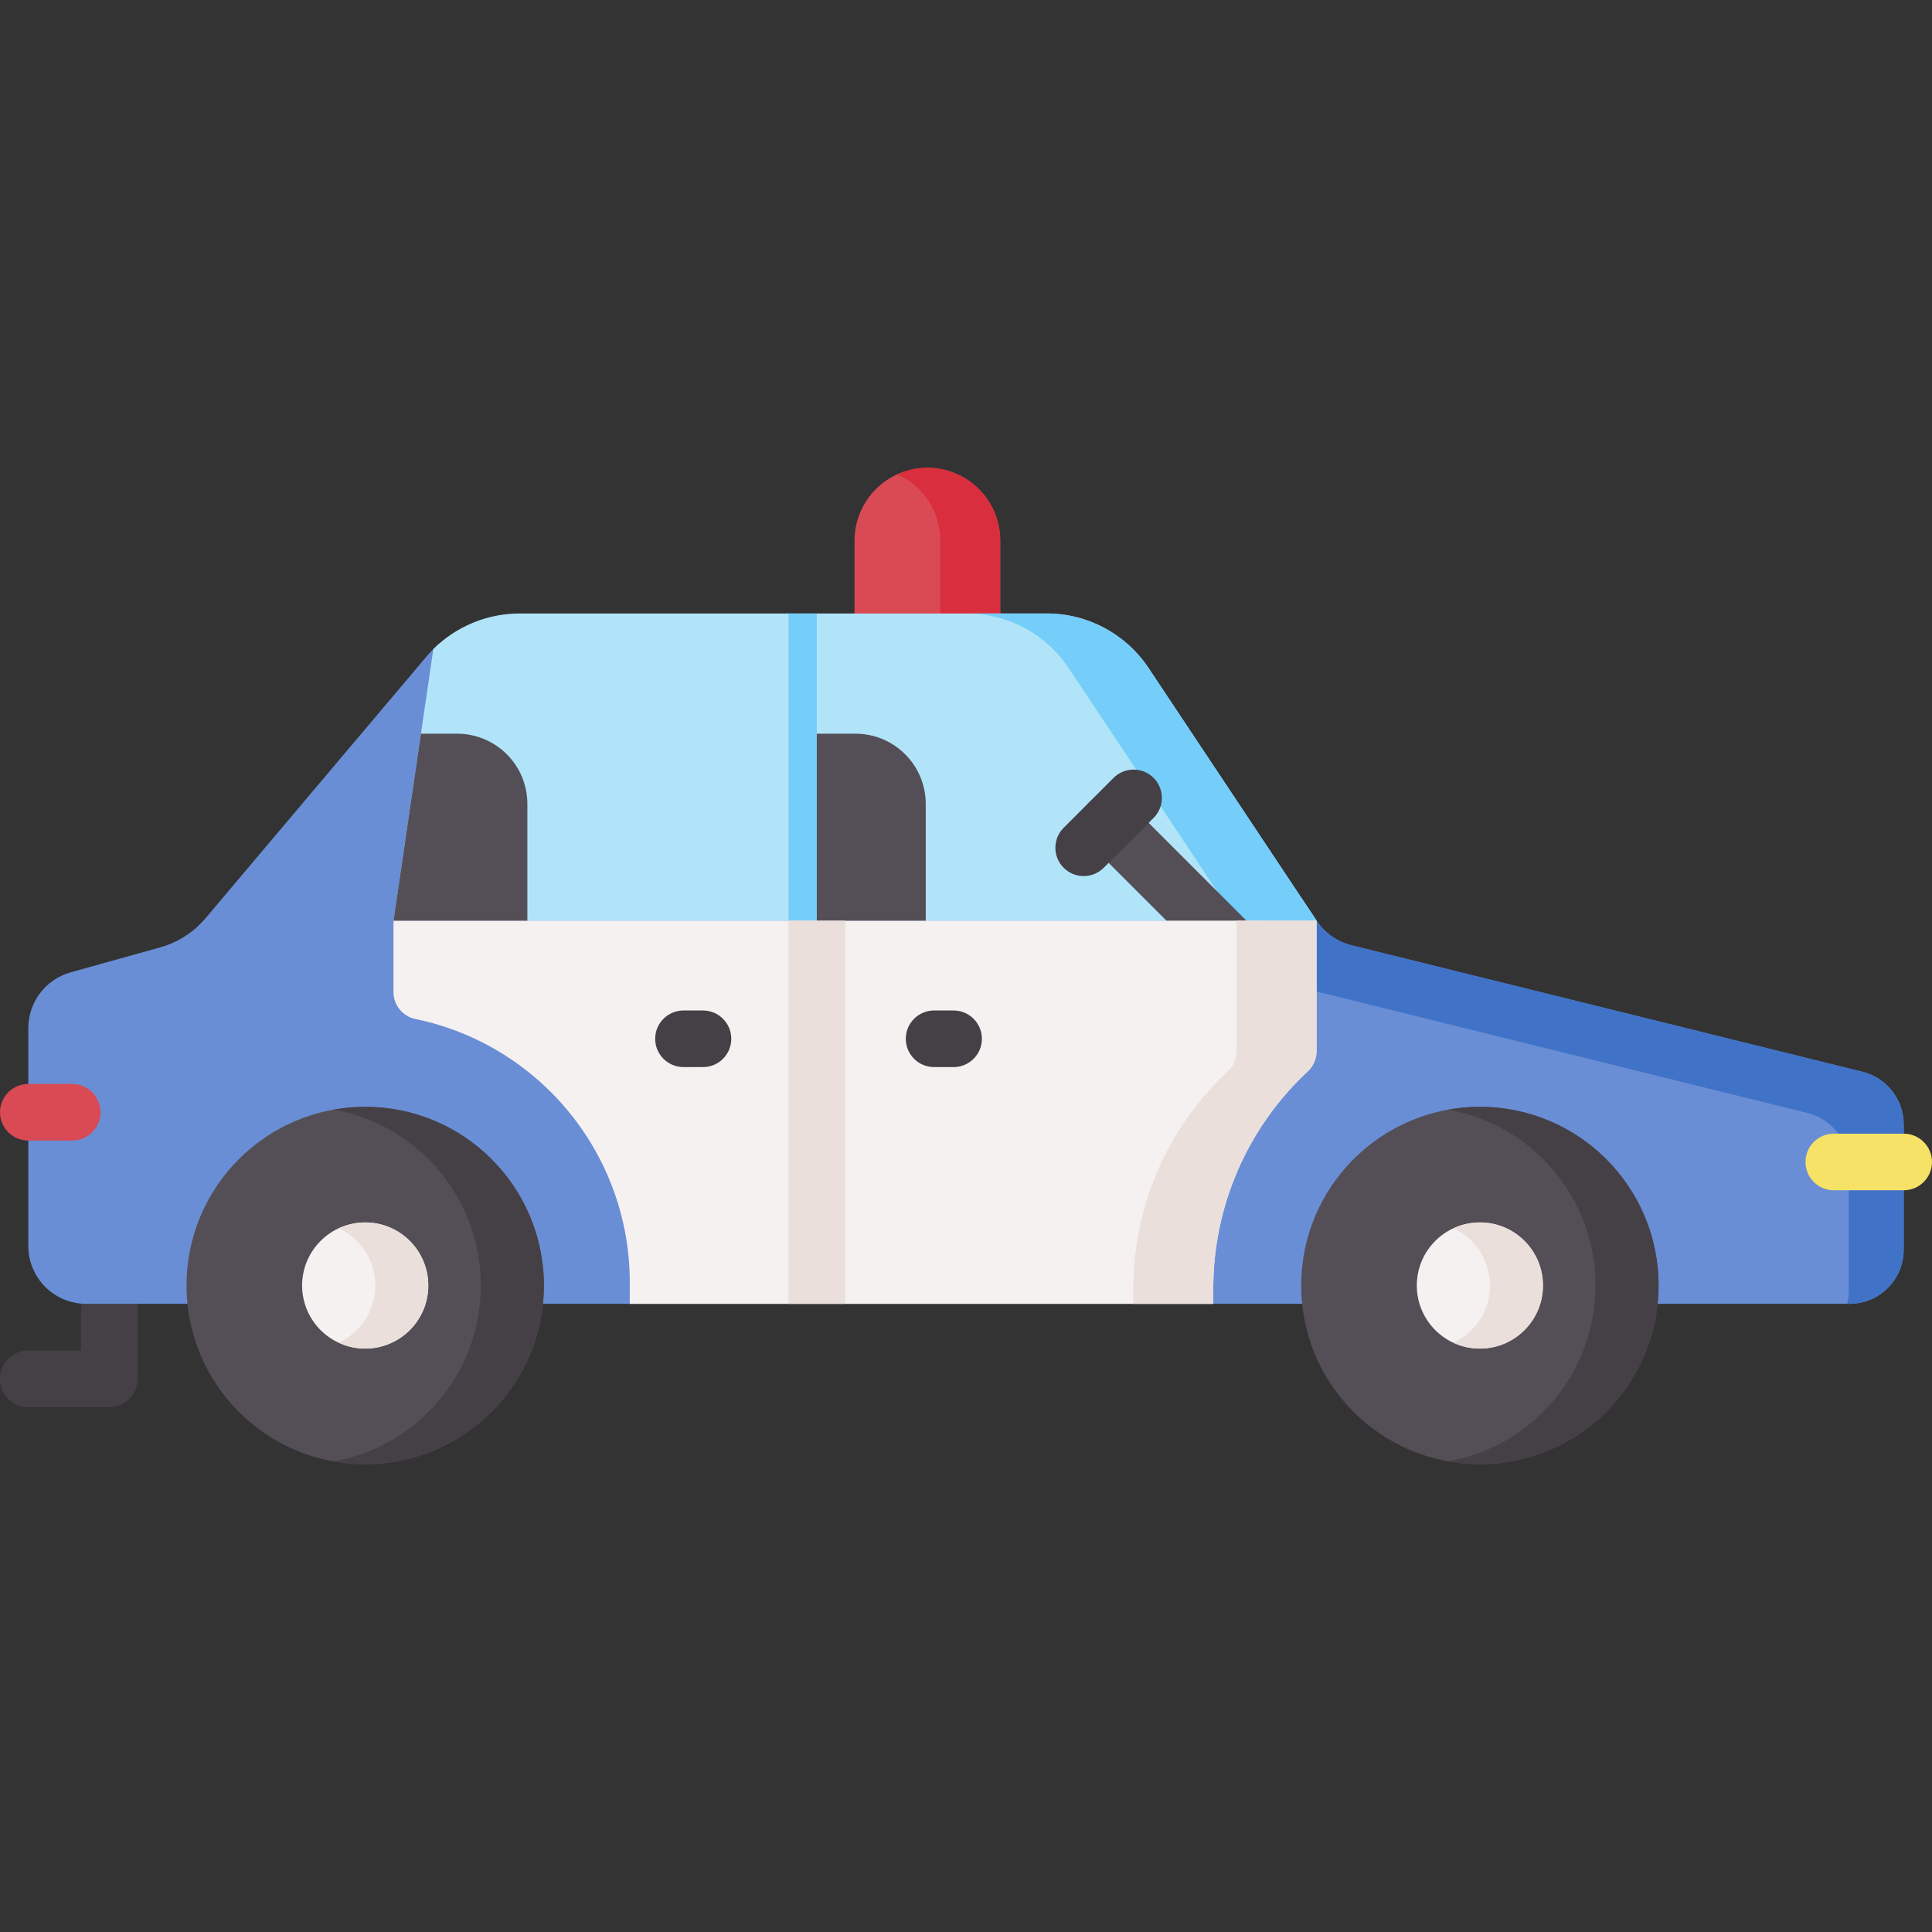 <svg id="Capa_1" enable-background="new 0 0 512 512" height="512" viewBox="0 0 512 512" width="512" xmlns="http://www.w3.org/2000/svg"><rect x="0" y="0" width="512" height="512" fill="#333333" stroke="none"/><g><g><path d="m28.961 372.897h-21.461c-4.142 0-7.5-3.357-7.5-7.5s3.358-7.5 7.5-7.5h13.961v-22.365c0-4.143 3.358-7.5 7.5-7.5s7.5 3.357 7.5 7.5v29.865c0 4.142-3.357 7.5-7.5 7.5z" fill="#454045"/></g><g><path d="m265.073 172.581h-38.61v-29.305c0-10.662 8.643-19.305 19.305-19.305 10.662 0 19.305 8.643 19.305 19.305z" fill="#da4a54"/><path d="m245.768 123.97c-2.836 0-5.521.627-7.947 1.725 6.694 3.031 11.359 9.754 11.359 17.58v29.305h15.893v-29.305c0-10.661-8.643-19.305-19.305-19.305z" fill="#d82e3d"/></g><path d="m504.5 297.991v33.18c0 7.93-6.43 14.36-14.37 14.36h-467.29c-8.47 0-15.34-6.86-15.34-15.33v-57.74c0-6.88 4.59-12.92 11.21-14.78l23.72-6.61c4.7-1.31 8.89-4.01 12.03-7.73l58.49-69.27c.6-.72 1.23-1.4 1.89-2.06.361-.359.729-.709 1.105-1.049 5.917-5.357 13.877 14.747 21.963 14.747l206.922 52.152 4.07 6.12c2.17 3.27 5.49 5.6 9.29 6.54l135.4 33.52c6.41 1.59 10.91 7.34 10.91 13.95z" fill="#698ed5"/><path d="m493.59 284.041-135.4-33.52c-3.8-.94-7.12-3.27-9.29-6.54l-3.855-5.797-15.299 9.811 4.601 6.918c2.17 3.27 5.49 5.6 9.29 6.54l135.4 33.52c6.41 1.59 10.91 7.34 10.91 13.95v33.18c0 1.183-.159 2.327-.429 3.427h.612c7.94 0 14.37-6.43 14.37-14.36v-33.18c0-6.609-4.5-12.359-10.91-13.949z" fill="#4073c8"/><circle cx="96.782" cy="340.675" fill="#544f57" r="47.354"/><path d="m96.782 293.32c-2.854 0-5.643.267-8.358.75 22.164 3.95 38.996 23.305 38.996 46.604s-16.832 42.654-38.996 46.604c2.715.484 5.505.75 8.358.75 26.153 0 47.354-21.201 47.354-47.354.001-26.153-21.201-47.354-47.354-47.354z" fill="#454045"/><circle cx="96.782" cy="340.675" fill="#f6f1f1" r="16.716"/><path d="m96.782 323.958c-2.51 0-4.882.569-7.019 1.56 5.721 2.654 9.698 8.434 9.698 15.156s-3.977 12.502-9.698 15.156c2.136.991 4.508 1.56 7.019 1.56 9.232 0 16.716-7.484 16.716-16.716s-7.484-16.716-16.716-16.716z" fill="#eadfda"/><circle cx="392.184" cy="340.675" fill="#544f57" r="47.354"/><path d="m392.184 293.32c-2.854 0-5.643.267-8.358.75 22.164 3.95 38.996 23.305 38.996 46.604s-16.832 42.654-38.996 46.604c2.715.484 5.505.75 8.358.75 26.153 0 47.354-21.201 47.354-47.354.001-26.153-21.2-47.354-47.354-47.354z" fill="#454045"/><circle cx="392.184" cy="340.675" fill="#f6f1f1" r="16.716"/><path d="m392.184 323.958c-2.51 0-4.882.569-7.019 1.56 5.721 2.654 9.698 8.434 9.698 15.156s-3.977 12.502-9.698 15.156c2.136.991 4.508 1.56 7.019 1.56 9.232 0 16.716-7.484 16.716-16.716s-7.483-16.716-16.716-16.716z" fill="#eadfda"/><path d="m348.9 243.981h-132.44v-81.4h60.95c10.84 0 20.95 5.42 26.96 14.44z" fill="#b1e4f9"/><path d="m304.37 177.021c-6.01-9.02-16.12-14.44-26.96-14.44h-21.183c10.84 0 20.95 5.42 26.96 14.44l44.53 66.96h21.183z" fill="#75cef9"/><path d="m216.46 162.581v81.4h-112.18l7.27-49.54 3.29-22.43c6.04-6.01 14.25-9.43 22.85-9.43z" fill="#b1e4f9"/><path d="m208.963 162.581h7.497v81.4h-7.497z" fill="#75cef9"/><g><g><path d="m324.605 256.369c-1.92 0-3.839-.732-5.304-2.197l-30.808-30.808c-2.929-2.929-2.929-7.678 0-10.606 2.931-2.93 7.679-2.929 10.607 0l30.808 30.808c2.929 2.929 2.929 7.678 0 10.606-1.464 1.464-3.384 2.197-5.303 2.197z" fill="#544f57"/></g><g><path d="m287.187 232.171c-1.92 0-3.839-.732-5.304-2.197-2.929-2.929-2.929-7.678.001-10.606l13.221-13.22c2.929-2.929 7.678-2.929 10.606 0s2.929 7.678-.001 10.606l-13.221 13.22c-1.463 1.465-3.383 2.197-5.302 2.197z" fill="#454045"/></g></g><path d="m104.28 243.984v18.922c0 3.454 2.425 6.434 5.807 7.136 33.09 6.87 56.814 36.024 56.814 69.819v5.674h154.592l.042-4.794c.184-21.142 8.886-41.317 24.138-55.96l.991-.951c1.432-1.374 2.241-3.273 2.241-5.257v-34.589z" fill="#f6f1f1"/><path d="m327.717 243.984v34.589c0 1.984-.809 3.883-2.241 5.257l-.991.951c-15.252 14.643-23.955 34.817-24.138 55.96l-.042 4.794h21.187l.042-4.794c.184-21.142 8.886-41.317 24.138-55.96l.991-.951c1.432-1.374 2.241-3.273 2.241-5.257v-34.589z" fill="#eadfda"/><g><path d="m252.711 282.789h-5.168c-4.142 0-7.5-3.357-7.5-7.5s3.358-7.5 7.5-7.5h5.168c4.142 0 7.5 3.357 7.5 7.5s-3.358 7.5-7.5 7.5z" fill="#454045"/></g><g><path d="m186.298 282.789h-5.168c-4.142 0-7.5-3.357-7.5-7.5s3.358-7.5 7.5-7.5h5.168c4.142 0 7.5 3.357 7.5 7.5s-3.358 7.5-7.5 7.5z" fill="#454045"/></g><path d="m245.333 243.981h-28.873v-49.545h10.25c10.285 0 18.623 8.338 18.623 18.623z" fill="#544f57"/><path d="m139.76 213.061v30.92h-35.48l7.27-49.54h9.59c10.29 0 18.62 8.33 18.62 18.62z" fill="#544f57"/><g><path d="m504.5 315.436h-18.53c-4.143 0-7.5-3.357-7.5-7.5s3.357-7.5 7.5-7.5h18.53c4.143 0 7.5 3.357 7.5 7.5s-3.358 7.5-7.5 7.5z" fill="#f6e266"/></g><g><path d="m19.142 302.259h-11.642c-4.142 0-7.5-3.357-7.5-7.5s3.358-7.5 7.5-7.5h11.642c4.142 0 7.5 3.357 7.5 7.5s-3.358 7.5-7.5 7.5z" fill="#da4a54"/></g><path d="m208.963 243.984h15v101.551h-15z" fill="#eadfda"/></g></svg>